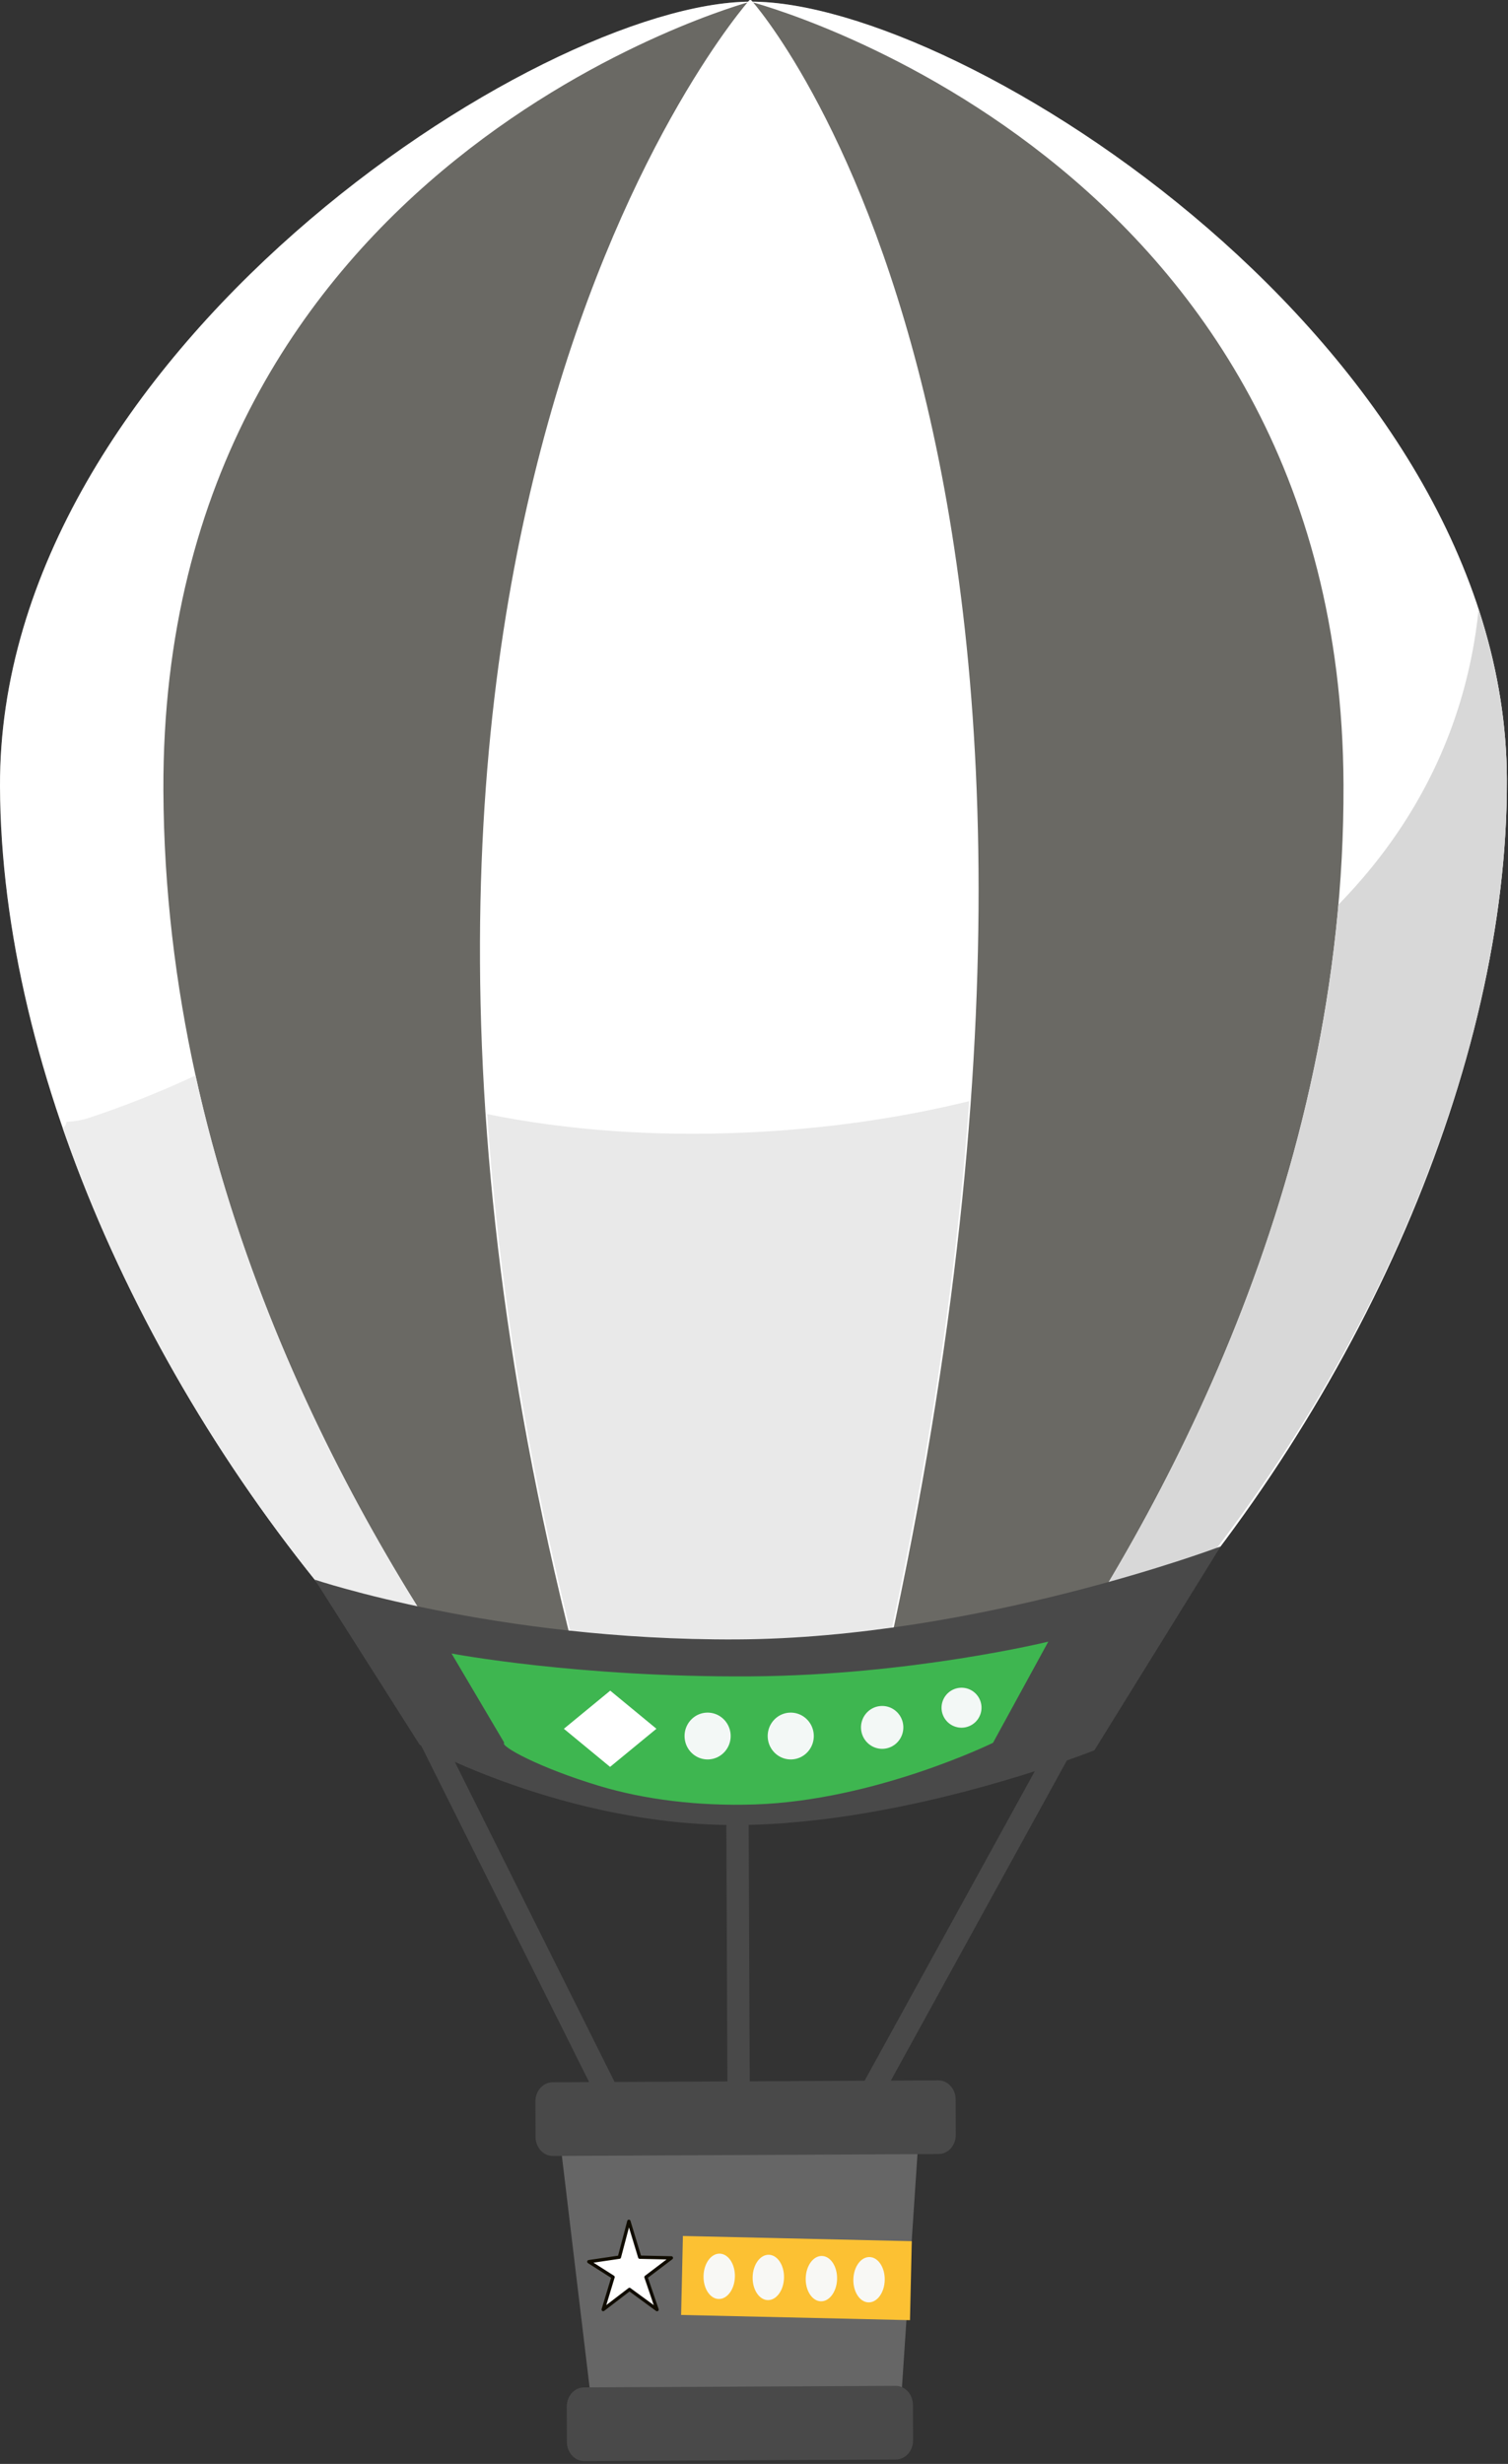 <svg viewBox="0 0 453 740" xmlns="http://www.w3.org/2000/svg" fill-rule="evenodd" clip-rule="evenodd" stroke-linejoin="round" stroke-miterlimit="2"><rect x="0" y="0" width="453" height="740" fill="#333333" stroke="none"/><path d="M270.243 727.607l-91.806.456-10.973-91.628 108.881-.54-6.102 91.712z" fill="#666" fill-rule="nonzero"/><path d="M273.355 696.822l-68.75-1.563.539-23.719 68.75 1.564-.539 23.718z" fill="#fcc133" fill-rule="nonzero"/><path d="M246.899 677.542c2.601.06 4.643 3.159 4.557 6.917-.085 3.758-2.266 6.761-4.866 6.701-2.601-.059-4.642-3.158-4.557-6.916.085-3.758 2.266-6.761 4.866-6.702zm14.314.326c2.6.059 4.642 3.158 4.557 6.916-.086 3.758-2.266 6.761-4.867 6.702-2.6-.059-4.642-3.158-4.557-6.916.086-3.758 2.266-6.761 4.867-6.702zm-30.255-.688c2.6.059 4.642 3.158 4.556 6.916-.085 3.758-2.266 6.761-4.866 6.702-2.6-.059-4.642-3.158-4.557-6.916.086-3.758 2.266-6.761 4.867-6.702zm-14.753-.335c2.601.059 4.643 3.158 4.557 6.916-.085 3.758-2.266 6.761-4.866 6.702-2.601-.059-4.643-3.159-4.557-6.917.085-3.758 2.266-6.761 4.866-6.701z" fill="#f8fafb" fill-opacity=".97"/><path d="M188.91 667.136l3.268 10.775 9.502.208-7.627 5.779 3.322 9.758-8.28-6.064-7.894 6.039 2.955-9.747-7.272-4.624 9.176-1.358 2.85-10.766z" fill="#fff" fill-rule="nonzero" stroke="#100c00"/><path d="M281.955 646.93l-115.878.575c-2.861.017-5.19-2.556-5.204-5.742l-.042-10.59c-.015-3.184 2.297-5.779 5.158-5.793l115.878-.575c2.864-.016 5.193 2.554 5.207 5.741l.041 10.592c.012 3.186-2.297 5.779-5.16 5.792zm-12.824 91.745l-93.633.466c-2.861.016-5.19-2.556-5.205-5.74l-.041-10.592c-.011-3.187 2.298-5.782 5.159-5.796l93.632-.463c2.861-.014 5.193 2.556 5.204 5.742l.044 10.591c.012 3.186-2.297 5.779-5.16 5.792z" fill="#494949" fill-rule="nonzero"/><g fill="#494949" fill-rule="nonzero"><path d="M118.87 508.949L180.859 633.1c.591 1.186 1.724 1.923 2.944 1.917l76.573-.381c1.166-.006 2.234-.677 2.844-1.783l70.261-127.762c.965-1.759.468-4.054-1.11-5.129-1.58-1.077-3.642-.523-4.609 1.235l-69.285 125.987-72.723.363-61.024-122.221c-.899-1.801-2.94-2.449-4.558-1.449-1.617 1-2.2 3.271-1.302 5.072z"/><path d="M225.233 631.082l-.449-112.341c-.008-2.058-1.515-3.721-3.367-3.713-1.849.011-3.344 1.687-3.336 3.747l.449 112.34c.01 2.061 1.516 3.722 3.367 3.714 1.851-.009 3.344-1.687 3.336-3.747z"/></g><path d="M452.66 233.938c.349 86.98-44.933 186.972-112.487 261.55-33.06 36.497-193.048 37.944-226.64 1.127C45.96 422.548.347 322.717.001 236.187-.519 106.641 161.557.818 225.389.5 289.221.184 452.14 104.395 452.66 233.938z" fill="#6a6964" fill-rule="nonzero"/><path d="M225.389.5C161.557.818-.521 106.641.001 236.187c.346 86.53 45.959 186.361 113.532 260.428 6.666 7.303 18.32 13.097 32.958 17.413-41.138-57.417-96.926-157.203-97.407-276.661C48.326 47.982 225.389.5 225.389.5zm0 0C289.221.184 452.14 104.395 452.66 233.938c.346 86.53-44.463 186.811-111.44 261.542-6.607 7.376-18.214 13.283-32.816 17.744 40.675-57.824 95.661-158.16 95.182-277.618C402.826 46.221 225.389.5 225.389.5z" fill="#fff" fill-rule="nonzero"/><path d="M179.478 520.74c25.532 3.354 54.492 3.688 81.037 1.078C351.429 140.193 225.389.5 225.389.5s-145.38 163.945-45.911 520.24z" fill="#fff" fill-rule="nonzero" stroke="#fff"/><path d="M144.852 513.535c-13.869-4.262-24.903-9.89-31.319-16.92-41.801-45.817-75.198-101.495-94.675-157.783.634-.434 1.027-1.141 1.13-1.904 2.477-.142 4.734-.533 6.732-1.193a291.814 291.814 0 0 0 32.017-12.746c17.83 81.116 56.911 147.991 87.754 191.039-.552-.161-1.095-.326-1.639-.493z" fill="#ededed" fill-rule="nonzero"/><path d="M308.82 512.631c36.454-51.961 84.161-137.854 93.24-240.939 23.341-23.861 38.52-53.603 42.109-88.705 5.317 16.261 8.371 33.167 8.49 50.534-.002.008-.001.005-.001.014 0 .059 0 .119.002.18-.002.007 0 .019 0 .027v.196c.002.164.001.324.001.491l.001.016c0 .504.001 1.013-.002 1.516v.008l-.003.489a.06.06 0 0 1 0 .019c-.001.082 0 .166-.002.245v.01l-.001.199a.6.6 0 0 0 0 .06c-.002.056-.001.111-.003.17l.001.085c-.002.059-.002.108-.002.166v.089c-.002.057-.001.103-.004.163l-.001.092v.149a3.963 3.963 0 0 0-.002.109l-.002.135c0 .038-.002.084-.001.12-.002.037-.001.084-.003.121l-.002.136v.098l-.003.162c0 .028.001.047-.001.073l-.003.182-.001.073-.002.185-.002.054-.004.205a.054.054 0 0 1-.001.022c-1.57 85.636-46.346 182.935-112.445 255.908-6.359 7.019-17.409 12.74-31.353 17.143z" fill="#d8d8d8" fill-rule="nonzero"/><path d="M179.478 520.74c-19.331-69.242-29.414-131.211-33.115-186.132 24.009 4.878 50.109 6.754 77.556 5.543 23.303-1.029 45.907-4.204 67.207-9.434-4 55.526-13.433 118.986-30.611 191.101-26.545 2.61-55.505 2.276-81.037-1.078z" fill="#e9e9e9" fill-rule="nonzero"/><path d="M94.56 474.423s54.325 18.313 126.766 17.951c72.443-.36 145.346-27.925 145.346-27.925l-37.921 61.227s-55.432 22.185-107.201 22.44c-51.77.26-95.463-24.075-95.463-24.075L94.56 474.423z" fill="#494949" fill-rule="nonzero"/><path d="M135.638 496.599s37.821 7.216 89.933 6.867c48.128-.323 89.336-10.429 89.336-10.429l-16.609 30.388s-35.324 17.312-71.562 18.511c-17.009.563-33.201-1.481-46.805-5.588-17.766-5.364-29.907-11.937-28.472-12.966l-15.821-26.783z" fill="#3eb650" fill-rule="nonzero"/><path d="M288.546 506.889a5.993 5.993 0 0 1 6.287 5.69 6.011 6.011 0 0 1-5.698 6.295 5.994 5.994 0 0 1-6.287-5.691 6.012 6.012 0 0 1 5.698-6.294zm-23.859 5.477c3.504-.176 6.49 2.56 6.664 6.107.175 3.548-2.528 6.571-6.032 6.748-3.504.176-6.491-2.56-6.665-6.108-.175-3.547 2.529-6.57 6.033-6.747zm-27.493 2.001c3.816-.192 7.069 2.797 7.259 6.672.191 3.875-2.753 7.177-6.569 7.369-3.816.192-7.069-2.797-7.26-6.672-.19-3.875 2.754-7.177 6.57-7.369zm-24.973 0c3.816-.192 7.069 2.797 7.259 6.672.191 3.875-2.753 7.177-6.569 7.369-3.816.192-7.069-2.797-7.259-6.672-.191-3.875 2.753-7.177 6.569-7.369z" fill="#f8fafb" fill-opacity=".97"/><path d="M183.312 507.761l13.875 11.444-13.924 11.45-13.876-11.444 13.925-11.45z" fill="#fff"/></svg>